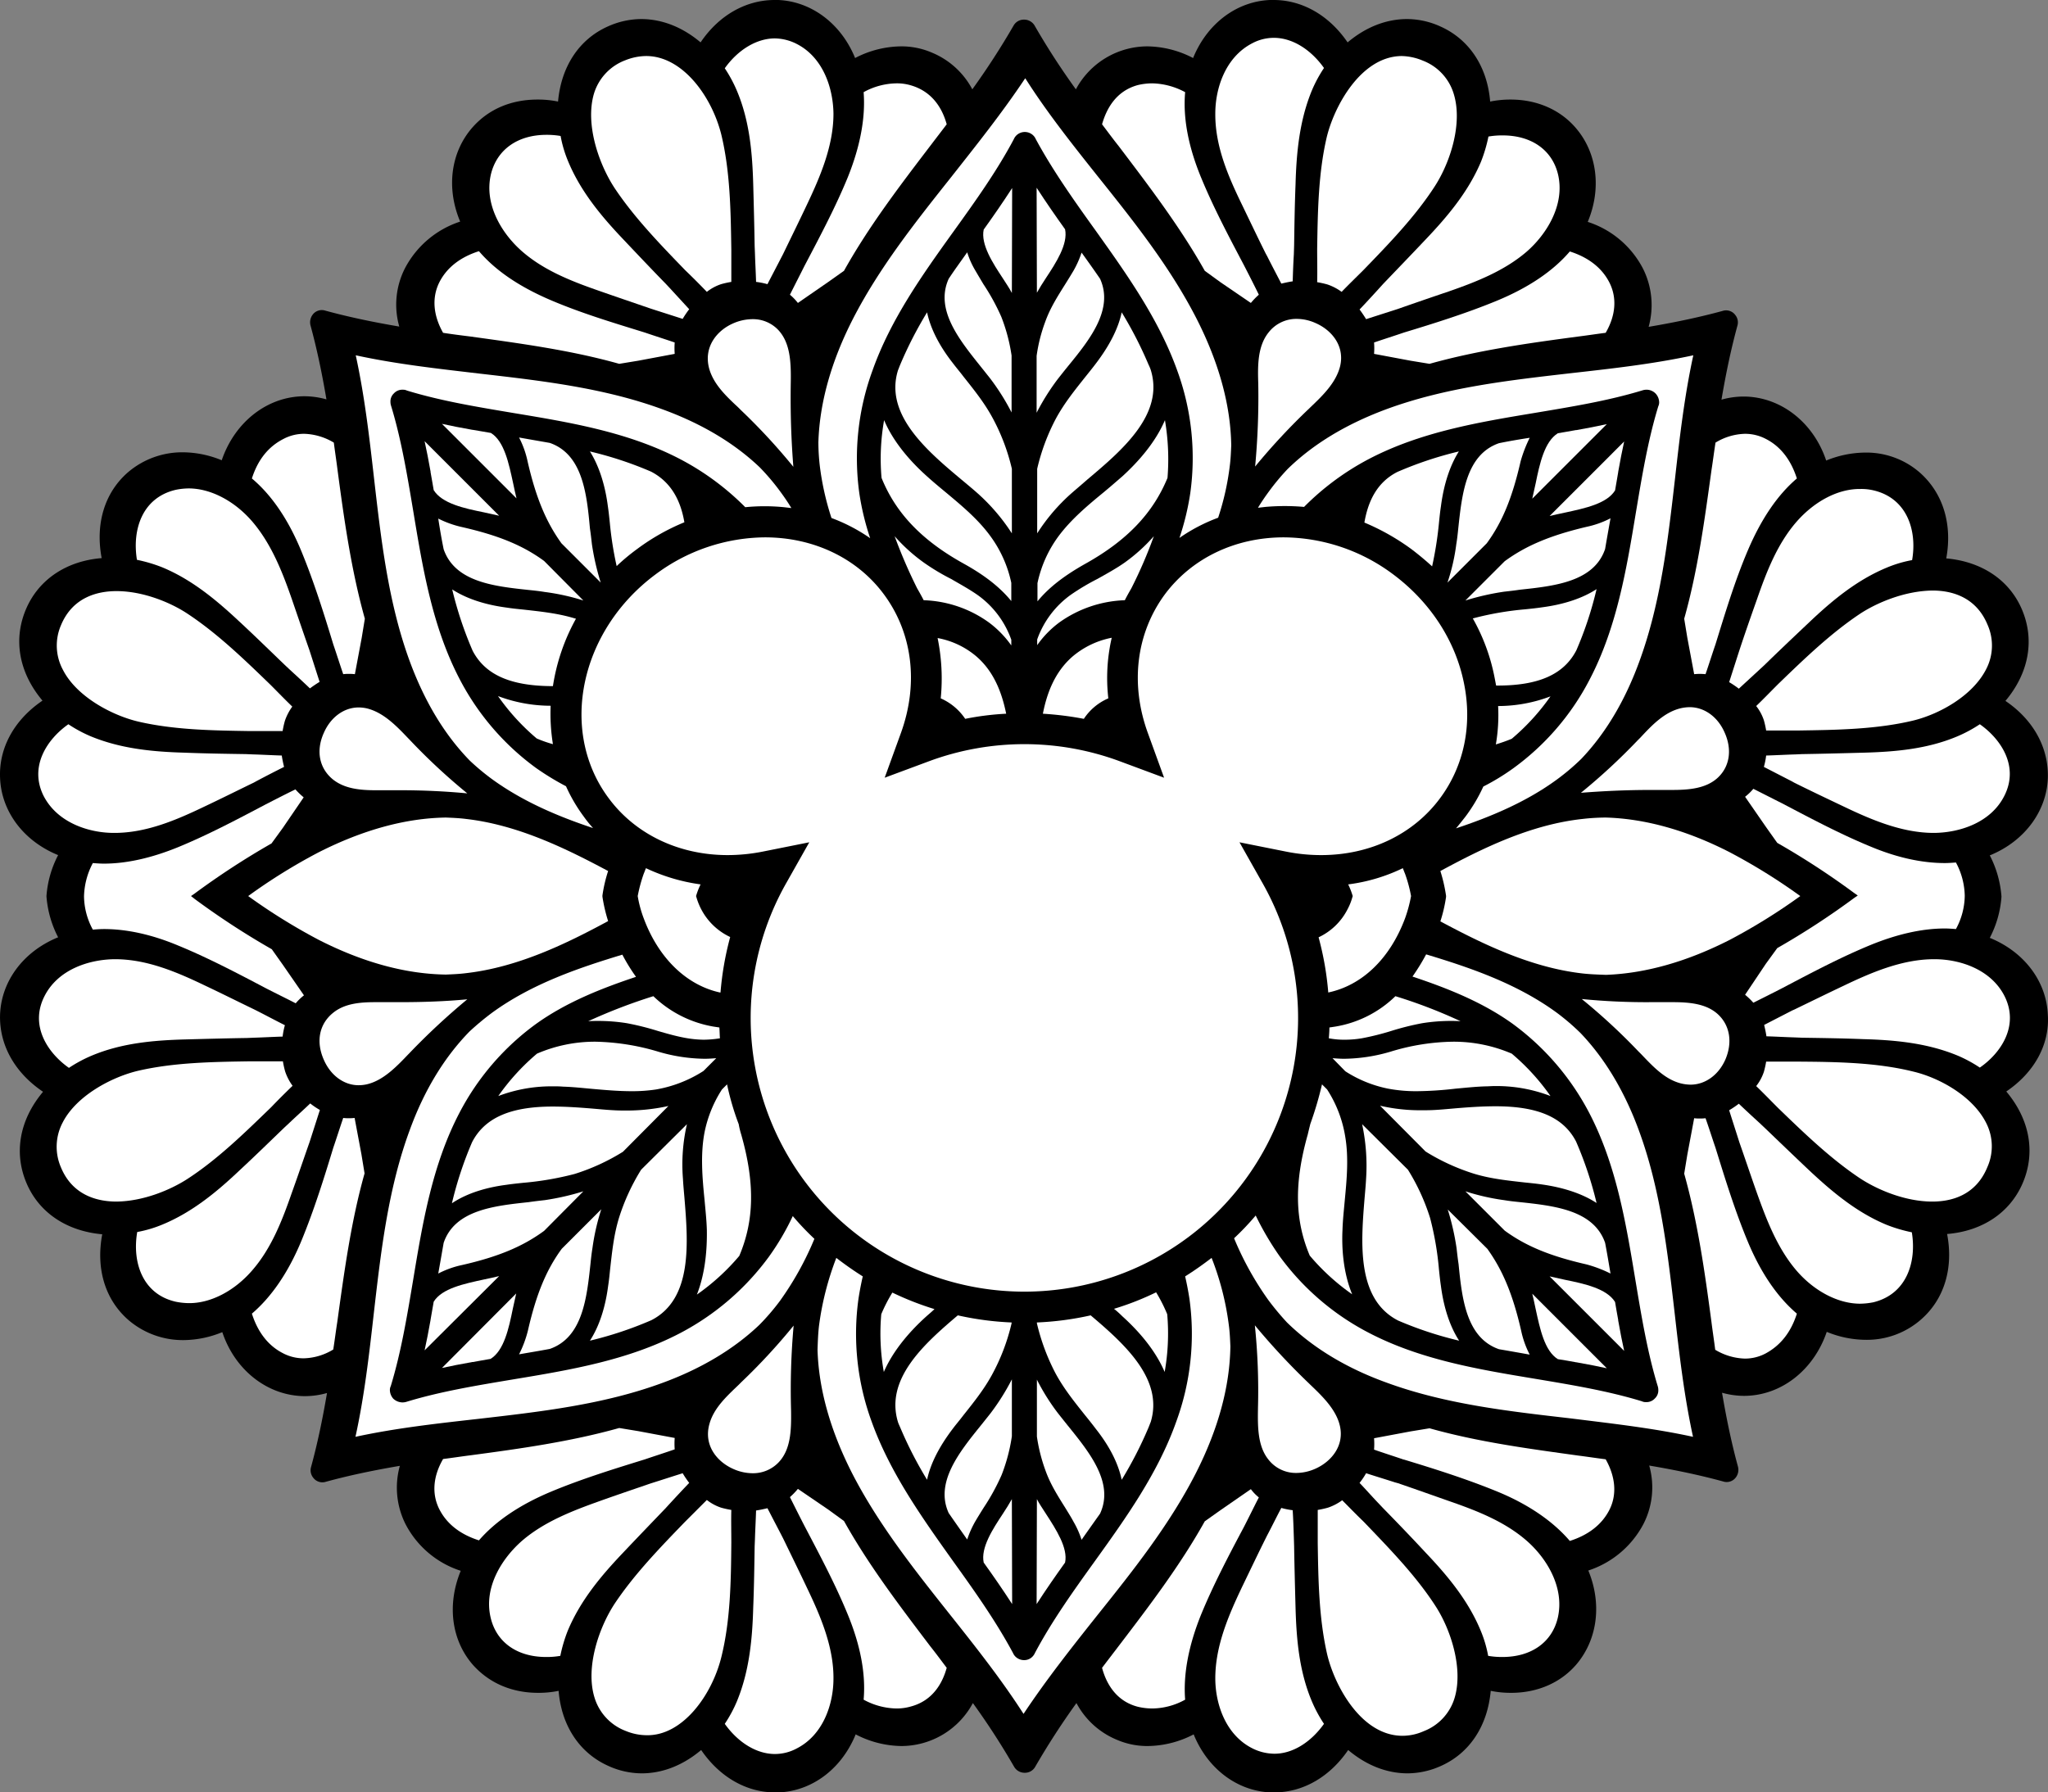 <?xml version="1.0" encoding="UTF-8" standalone="no"?>
<svg
   xmlns:dc="http://purl.org/dc/elements/1.1/"
   xmlns:cc="http://creativecommons.org/ns#"
   xmlns:rdf="http://www.w3.org/1999/02/22-rdf-syntax-ns#"
   xmlns:svg="http://www.w3.org/2000/svg"
   xmlns="http://www.w3.org/2000/svg"
   id="Warstwa_1"
   data-name="Warstwa 1"
   viewBox="0 0 719.79 630.1"
   version="1.1">
  <rect x="0" y="0" width="719.79" height="630.1" fill="#808080" stroke="none"/>
  <defs
     id="defs511" />
  <path
     d="M647.2,396s-12.1,6-17.1,7.8a83.16,83.16,0,0,1-28.1,4.9h0a77.66,77.66,0,0,1-10.9-.8c-12.1-1.8-34.3-12-34.3-12s22.2-10.2,34.3-12a78.79,78.79,0,0,1,10.9-.8,85.69,85.69,0,0,1,28.1,4.9C635.1,390,647.2,396,647.2,396Z"
     transform="translate(-35.97 -81)"
     id="path284"
     style="fill:#ffffff" />
  <path
     d="M190.1,383.2a85.69,85.69,0,0,0-28.1,4.9c-5,1.8-17.1,7.8-17.1,7.8s12.1,6,17.1,7.8a83.16,83.16,0,0,0,28.1,4.9h0a77.66,77.66,0,0,0,10.9-.8c12.1-1.8,34.3-12,34.3-12s-22.2-10.2-34.3-12C197.4,383.5,193.8,383.2,190.1,383.2Z"
     transform="translate(-35.97 -81)"
     id="path286"
     style="fill:#ffffff" />
  <path
     d="M741.1,464.7c8.4,10,10.4,21.8,5.6,32.6-4.5,10.1-14.1,16.5-26.4,17.5,2.3,12-1,22.9-9.1,30a28.82,28.82,0,0,1-19.5,7.2,36.47,36.47,0,0,1-13.7-2.8c-4.6,13.5-16.1,22.5-29.1,22.5a28.65,28.65,0,0,1-7.7-1.1c1.7,10,3.5,18.3,5.6,26a4.44,4.44,0,0,1-.7,3.7,4,4,0,0,1-4.5,1.5c-7.7-2.1-16-3.9-26-5.6a28.15,28.15,0,0,1-2,20.5,33.71,33.71,0,0,1-19.4,16.4c4.8,11.6,3.3,24.1-4.1,32.9-5.5,6.5-13.7,10.1-23,10.1a35.14,35.14,0,0,1-7.2-.7c-1.1,12.3-7.4,21.9-17.5,26.4a28.79,28.79,0,0,1-11.7,2.6c-7.3,0-14.5-2.8-20.9-8.2-6.5,9.5-15.9,14.9-26,14.9h-1.3c-11.6-.5-21.8-8.1-26.8-19.9-.1-.2-.1-.3-.2-.5a35.62,35.62,0,0,1-16.1,4.1,26.89,26.89,0,0,1-10.9-2.2,28.3,28.3,0,0,1-14.2-12.9,266.32,266.32,0,0,0-14.5,22.4,4.12,4.12,0,0,1-3.7,2.1,4.24,4.24,0,0,1-3.7-2.1,257.62,257.62,0,0,0-14.5-22.4,28.57,28.57,0,0,1-25.1,15.1,35.62,35.62,0,0,1-16.1-4.1c-.1.2-.1.3-.2.5-5,11.8-15.2,19.4-26.8,19.9h-1.3c-10.1,0-19.5-5.4-26-14.9-6.4,5.4-13.6,8.2-20.9,8.2a28.43,28.43,0,0,1-11.7-2.6c-10.1-4.5-16.5-14.1-17.5-26.4a35.14,35.14,0,0,1-7.2.7c-9.2,0-17.1-3.4-22.8-9.7-7.7-8.7-9.3-21.3-4.4-33.2a33.41,33.41,0,0,1-19.4-16.4,28.56,28.56,0,0,1-2-20.5c-10,1.7-18.3,3.5-26,5.6a4,4,0,0,1-4.5-1.5,4.11,4.11,0,0,1-.7-3.7c2.1-7.7,3.9-16,5.6-26a28.65,28.65,0,0,1-7.7,1.1c-13,0-24.6-9-29.1-22.5a36.37,36.37,0,0,1-13.6,2.8,29.36,29.36,0,0,1-19.2-6.9c-8.3-7.1-11.7-18-9.4-30.3-12.3-1.1-21.9-7.4-26.4-17.5-4.8-10.8-2.8-22.6,5.6-32.6C41,458,35.6,448.1,36,437.5c.5-11.6,8.1-21.8,19.9-26.8.2-.1.3-.1.5-.2a37.35,37.35,0,0,1-4.1-14.4V396a36.87,36.87,0,0,1,4.1-14.4c-.2-.1-.3-.1-.5-.2-11.8-5-19.4-15.2-19.9-26.8-.5-10.6,4.9-20.5,14.9-27.3-8.4-10-10.4-21.8-5.6-32.6,4.5-10.1,14.1-16.5,26.4-17.5-2.3-12.2,1.1-23.2,9.4-30.3a29.36,29.36,0,0,1,19.2-6.9,36.37,36.37,0,0,1,13.6,2.8c4.6-13.5,16.1-22.5,29.1-22.5a28.65,28.65,0,0,1,7.7,1.1c-1.7-10-3.5-18.3-5.6-26a4.44,4.44,0,0,1,.7-3.7,4,4,0,0,1,4.5-1.5c7.7,2.1,16,3.9,26,5.6a28.15,28.15,0,0,1,2-20.5,33.71,33.71,0,0,1,19.4-16.4c-5-11.9-3.3-24.5,4.4-33.2,5.7-6.4,13.6-9.7,22.8-9.7a35.14,35.14,0,0,1,7.2.7c1.1-12.3,7.4-21.9,17.5-26.4a28.79,28.79,0,0,1,11.7-2.6c7.3,0,14.5,2.8,20.9,8.2,6.4-9.5,15.9-14.9,26-14.9h1.3c11.5.5,21.8,8.1,26.8,19.9.1.2.1.3.2.5a35.62,35.62,0,0,1,16.1-4.1,26.89,26.89,0,0,1,10.9,2.2,28.3,28.3,0,0,1,14.2,12.9A266.32,266.32,0,0,0,392.2,90a4.12,4.12,0,0,1,3.7-2.1,4.24,4.24,0,0,1,3.7,2.1,257.62,257.62,0,0,0,14.5,22.4,28.57,28.57,0,0,1,25.1-15.1,35.62,35.62,0,0,1,16.1,4.1c.1-.2.1-.3.2-.5,5-11.8,15.2-19.4,26.8-19.9h1.3c10.1,0,19.5,5.4,26,14.9,6.4-5.4,13.6-8.2,20.9-8.2a28.43,28.43,0,0,1,11.7,2.6c10.1,4.5,16.5,14.1,17.5,26.4a35.83,35.83,0,0,1,7.2-.7c9.3,0,17.5,3.6,23,10.1,7.4,8.7,9,21.2,4.1,32.9a33.41,33.41,0,0,1,19.4,16.4,28.56,28.56,0,0,1,2,20.5c10-1.7,18.3-3.5,26-5.6a4,4,0,0,1,4.5,1.5,4.11,4.11,0,0,1,.7,3.7c-2.1,7.7-3.9,16-5.6,26a28.65,28.65,0,0,1,7.7-1.1c13,0,24.6,9,29.1,22.5a36.87,36.87,0,0,1,13.7-2.8,28.56,28.56,0,0,1,19.4,7.2c8,7.2,11.3,18,9.1,30,12.3,1.1,21.9,7.4,26.4,17.5,4.8,10.8,2.8,22.6-5.6,32.6,9.9,6.7,15.3,16.6,14.9,27.3-.5,11.5-8.1,21.8-19.9,26.8-.2.1-.3.1-.5.2a37.35,37.35,0,0,1,4.1,14.4v.2a36.87,36.87,0,0,1-4.1,14.4c.2.1.3.1.5.2,11.8,5,19.4,15.2,19.9,26.8C756.4,448.1,751,458,741.1,464.7Z"
     transform="translate(-35.97 -81)"
     id="path288" />
  <path
     d="M731.8,335.6a47.85,47.85,0,0,1-8,4.3c-10.7,4.5-22.1,5.4-32.9,5.7-7.5.2-15.1.4-21.6.5l-2.2.1c-3.5.1-6.9.3-10.4.4a25.75,25.75,0,0,1-.8,4l9.9,5.1.7.4c5.2,2.6,11.3,5.5,17.4,8.4,9.4,4.5,20.4,9.3,31.7,9.3h.2c8.8-.1,19.8-3.5,24.6-13C745.7,350.4,739.2,340.8,731.8,335.6Z"
     transform="translate(-35.97 -81)"
     id="path290"
     style="fill:#ffffff" />
  <path
     d="M643.9,411.4A206.43,206.43,0,0,0,668.7,396a206.43,206.43,0,0,0-24.8-15.4c-15-7.7-29.7-11.8-43.5-12.2a74,74,0,0,0-8.3.5c-18.3,2-35.3,10.4-49.9,18.3a54.6,54.6,0,0,1,2,8.7v.4a51.08,51.08,0,0,1-2,8.6c14.6,7.8,31.6,16.2,49.9,18.3,2.6.3,5.4.4,8.3.5C614.2,423.2,628.8,419.1,643.9,411.4Z"
     transform="translate(-35.97 -81)"
     id="path292"
     style="fill:#ffffff" />
  <path
     d="M639.9,437.7c-4.1-3.9-10.2-4.4-16.1-4.4h-7.4a232.34,232.34,0,0,1-24.5-1.1,214.7,214.7,0,0,1,19.9,18.4l1,1c4.1,4.3,8.2,8.7,13.7,10.2a14.87,14.87,0,0,0,3.6.5c5.2,0,9.9-3.4,12.3-8.9C644.9,447.5,644,441.6,639.9,437.7Z"
     transform="translate(-35.97 -81)"
     id="path294"
     style="fill:#ffffff" />
  <path
     d="M606.8,555.9c-.7-3.2-1.4-6.7-2.1-10.7V545c-.4-2-.7-4.1-1.1-6.3-2.9-4.7-10.7-6.4-17.6-7.8q-2.85-.6-5.4-1.2Z"
     transform="translate(-35.97 -81)"
     id="path296"
     style="fill:#ffffff" />
  <path
     d="M574.5,535.8c.4,1.6.8,3.5,1.2,5.4,1.5,6.9,3.1,14.7,7.8,17.6,2.1.3,4.2.7,6.4,1.1h.1c4,.7,7.5,1.4,10.7,2.1Z"
     transform="translate(-35.97 -81)"
     id="path298"
     style="fill:#ffffff" />
  <path
     d="M602,528.7c-.6-3.5-1.2-7.2-1.9-10.8-4-11.5-17.8-13-29.9-14.3-2-.2-3.8-.4-5.6-.7a78.82,78.82,0,0,1-13.6-3.1l13.8,13.8c7.5,5.5,16.1,9,28.8,11.9A45.32,45.32,0,0,1,602,528.7Z"
     transform="translate(-35.97 -81)"
     id="path300"
     style="fill:#ffffff" />
  <path
     d="M516.1,495.3c-.1,2-.3,4.2-.5,6.5-1.3,15.9-3,35.8,11.7,43.4a129,129,0,0,0,21.5,7.1c-3.2-4.9-5.4-11.5-6.4-19.2-.3-2-.5-4-.7-5.9a107.49,107.49,0,0,0-3.1-18,73.74,73.74,0,0,0-7.8-17l-16.1-16A69.68,69.68,0,0,1,516.1,495.3Z"
     transform="translate(-35.97 -81)"
     id="path302"
     style="fill:#ffffff" />
  <path
     d="M562.8,555.3c3.5.6,6.9,1.2,10.8,1.9a33,33,0,0,1-3-8.4c-2.9-12.7-6.5-21.3-11.9-28.8l-13.9-13.8a89.35,89.35,0,0,1,3.1,13.6c.2,1.8.4,3.6.7,5.6C549.8,537.5,551.3,551.3,562.8,555.3Z"
     transform="translate(-35.97 -81)"
     id="path304"
     style="fill:#ffffff" />
  <path
     d="M597.1,503.9a130.06,130.06,0,0,0-7.2-21.6c-4.4-8.5-13.4-12.4-28.3-12.4-5.1,0-10.4.4-15,.8-2.3.2-4.4.4-6.4.5-1.6.1-3.2.1-4.7.1a62,62,0,0,1-14.5-1.6l16,16.1a74.11,74.11,0,0,0,17,7.8c5.9,1.8,11.8,2.4,18,3.1,2,.2,4,.4,6,.7C585.7,498.5,592.2,500.7,597.1,503.9Z"
     transform="translate(-35.97 -81)"
     id="path306"
     style="fill:#ffffff" />
  <path
     d="M580.9,466.3a77.83,77.83,0,0,0-13.6-14.9,51.64,51.64,0,0,0-20.6-4.2,78.13,78.13,0,0,0-22,3.5,59.39,59.39,0,0,1-16.3,2.5c-1.4,0-2.7-.1-4.1-.2l4.5,4.6a43.57,43.57,0,0,0,15,6.1,52.69,52.69,0,0,0,10.1.9,126,126,0,0,0,13.7-.9c3.4-.3,7-.7,10.5-.8,1,0,1.9-.1,2.9-.1A52.79,52.79,0,0,1,580.9,466.3Z"
     transform="translate(-35.97 -81)"
     id="path308"
     style="fill:#ffffff" />
  <path
     d="M507.8,513.4c.1-3.5.5-7,.8-10.4.7-7.3,1.4-14.9.2-22.2a43.1,43.1,0,0,0-6.4-16.8l-1.8-1.8a124.13,124.13,0,0,1-4.1,13.9c-.3,1.2-.6,2.4-.9,3.7-4.8,17-4.6,30.1.7,42.6A77.83,77.83,0,0,0,511.2,536C508,528.2,507.5,519.6,507.8,513.4Z"
     transform="translate(-35.97 -81)"
     id="path310"
     style="fill:#ffffff" />
  <path
     d="M549.3,440a178,178,0,0,0-22.9-8.8,39.48,39.48,0,0,1-21.2,10.7l-2,.3c0,1.3-.1,2.5-.2,3.8a28.79,28.79,0,0,0,5.9.5,36.57,36.57,0,0,0,5.7-.5,93,93,0,0,0,10.4-2.6,94.7,94.7,0,0,1,10.8-2.7,63.72,63.72,0,0,1,9.8-.8C546.7,439.9,548,439.9,549.3,440Z"
     transform="translate(-35.97 -81)"
     id="path312"
     style="fill:#ffffff" />
  <path
     d="M531.9,396a49.71,49.71,0,0,0-2.1-7.8c-.3-.7-.5-1.3-.8-2a61.92,61.92,0,0,1-19.2,5.7,25,25,0,0,1,1.5,3.8l.1.3-.1.3a20.28,20.28,0,0,1-1.7,4.3,21.73,21.73,0,0,1-10.2,9.9,106.52,106.52,0,0,1,3.4,19.4c11.9-2.5,21.7-11.9,27-26.1A49.71,49.71,0,0,0,531.9,396Z"
     transform="translate(-35.97 -81)"
     id="path314"
     style="fill:#ffffff" />
  <path
     d="M542.1,361.6c8.4-11.3,11.4-25.7,8.4-40.4-3-15-11.9-28.6-24.9-38.3a64.87,64.87,0,0,0-38.4-13c-17.1,0-32.3,7.3-41.8,20-10.1,13.7-12.3,31.5-6,48.8l5.7,15.7-15.6-5.8a96.52,96.52,0,0,0-67,0l-15.6,5.8,5.7-15.7c6.3-17.4,4.1-35.2-6-48.8-9.4-12.7-24.7-20-41.8-20a65.09,65.09,0,0,0-38.4,13c-26.7,19.8-34.1,55.1-16.5,78.7,9.4,12.7,24.7,20,41.8,20a63.84,63.84,0,0,0,12.2-1.2l16.5-3.3-8.3,14.7a96.2,96.2,0,1,0,167.8,0l-8.3-14.7,16.5,3.3a62.31,62.31,0,0,0,12.2,1.2C517.5,381.6,532.7,374.3,542.1,361.6Z"
     transform="translate(-35.97 -81)"
     id="path316"
     style="fill:#ffffff" />
  <path
     d="M413.3,616a31.93,31.93,0,0,1,2.8,6.3c2.1-3,4.3-6.1,6.5-9.2,5-10.8-3.7-21.5-11.3-30.9-1.2-1.5-2.4-3-3.5-4.4a75.47,75.47,0,0,1-7.4-11.8v20a59.29,59.29,0,0,0,3,11.9c1.7,4.8,4.3,8.9,7,13.2C411.3,612.6,412.4,614.3,413.3,616Z"
     transform="translate(-35.97 -81)"
     id="path318"
     style="fill:#ffffff" />
  <path
     d="M403.6,613.2c-1.2-1.9-2.4-3.6-3.2-5.2l-.1,36.9c3.3-5.1,6.7-10,10-14.6C411.4,625.2,407.1,618.6,403.6,613.2Z"
     transform="translate(-35.97 -81)"
     id="path320"
     style="fill:#ffffff" />
  <path
     d="M430.2,601.2a139,139,0,0,0,9.4-18.3c.3-.7.5-1.3.8-2,4.6-15.1-9.3-27.5-21.1-37.5a106.2,106.2,0,0,1-18.9,2.5v.3a74.41,74.41,0,0,0,6.5,17.5c2.9,5.4,6.6,10,10.5,14.9,1.3,1.6,2.5,3.1,3.7,4.7C426,589.5,429,595.5,430.2,601.2Z"
     transform="translate(-35.97 -81)"
     id="path322"
     style="fill:#ffffff" />
  <path
     d="M445.3,563.3a77.06,77.06,0,0,0,.9-20.3,55.61,55.61,0,0,0-3.9-7.7,98.75,98.75,0,0,1-14.8,5.8,35.84,35.84,0,0,1,2.9,2.6C435.5,548.3,441.8,555.1,445.3,563.3Z"
     transform="translate(-35.97 -81)"
     id="path324"
     style="fill:#ffffff" />
  <path
     d="M351.6,581c.2.6.5,1.2.8,1.9a139,139,0,0,0,9.4,18.3c1.2-5.7,4.3-11.7,9-17.9,1.2-1.6,2.5-3.1,3.7-4.7,3.5-4.4,7.2-9,10-14.1a71.64,71.64,0,0,0,7-18.3v-.3a106.2,106.2,0,0,1-18.9-2.5C360.8,553.4,346.9,565.8,351.6,581Z"
     transform="translate(-35.97 -81)"
     id="path326"
     style="fill:#ffffff" />
  <path
     d="M361.5,543.8c1-.9,2-1.7,2.9-2.6a105.73,105.73,0,0,1-14.8-5.8,54.48,54.48,0,0,0-3.9,7.6,77.06,77.06,0,0,0,.9,20.3C350.1,555.2,356.5,548.3,361.5,543.8Z"
     transform="translate(-35.97 -81)"
     id="path328"
     style="fill:#ffffff" />
  <path
     d="M369.4,612.9c2.2,3.2,4.4,6.3,6.5,9.3a34.74,34.74,0,0,1,2.8-6.3c1-1.7,2-3.3,3-4.9a75.75,75.75,0,0,0,6.3-11.5,61.91,61.91,0,0,0,3.6-13.6v-20a80.43,80.43,0,0,1-7.4,11.8c-1.1,1.4-2.3,2.9-3.5,4.4C373.1,591.5,364.5,602.2,369.4,612.9Z"
     transform="translate(-35.97 -81)"
     id="path330"
     style="fill:#ffffff" />
  <path
     d="M381.7,630.3c3.3,4.6,6.7,9.5,10,14.6l-.1-36.9c-.9,1.6-2,3.4-3.2,5.2C384.9,618.5,380.6,625.1,381.7,630.3Z"
     transform="translate(-35.97 -81)"
     id="path332"
     style="fill:#ffffff" />
  <path
     d="M277.4,476.2l-16.1,16a74.11,74.11,0,0,0-7.8,17c-1.8,5.9-2.4,11.8-3.1,18-.2,2-.4,4-.7,5.9-1,7.7-3.2,14.3-6.4,19.2a130.06,130.06,0,0,0,21.6-7.2c14.6-7.5,12.9-27.4,11.6-43.3-.2-2.3-.4-4.4-.5-6.4A63.08,63.08,0,0,1,277.4,476.2Z"
     transform="translate(-35.97 -81)"
     id="path334"
     style="fill:#ffffff" />
  <path
     d="M191.3,561.9c3.2-.7,6.7-1.4,10.7-2.1h.2c2-.4,4.1-.7,6.2-1.1,4.7-2.9,6.4-10.7,7.8-17.6q.6-2.85,1.2-5.4Z"
     transform="translate(-35.97 -81)"
     id="path336"
     style="fill:#ffffff" />
  <path
     d="M211.4,529.6c-1.6.4-3.5.8-5.4,1.2-6.9,1.5-14.7,3.1-17.6,7.8-.4,2.1-.7,4.2-1.1,6.3v.1c-.7,4-1.4,7.5-2.1,10.7Z"
     transform="translate(-35.97 -81)"
     id="path338"
     style="fill:#ffffff" />
  <path
     d="M227.2,513.7,241,499.8a89.35,89.35,0,0,1-13.6,3.1c-1.8.2-3.6.4-5.6.7-12.2,1.3-26,2.8-29.9,14.3-.6,3.4-1.2,6.9-1.9,10.8a33,33,0,0,1,8.4-3C211.1,522.8,219.7,519.2,227.2,513.7Z"
     transform="translate(-35.97 -81)"
     id="path340"
     style="fill:#ffffff" />
  <path
     d="M214,497.5c2-.3,4-.5,5.9-.7a107.49,107.49,0,0,0,18-3.1,73.74,73.74,0,0,0,17-7.8l16-16.1a67.81,67.81,0,0,1-14.5,1.6c-1.5,0-3.1,0-4.7-.1-2-.1-4.2-.3-6.5-.5-4.7-.4-9.9-.8-15-.8-14.9,0-23.9,4-28.3,12.5a129,129,0,0,0-7.1,21.5C200.9,499.9,208.5,498.2,214,497.5Z"
     transform="translate(-35.97 -81)"
     id="path342"
     style="fill:#ffffff" />
  <path
     d="M218.4,557.1c3.4-.6,7.1-1.2,10.8-1.9,11.5-4,13-17.8,14.3-29.9.2-2,.4-3.8.7-5.6a78.82,78.82,0,0,1,3.1-13.6L233.4,520c-5.5,7.5-9,16.1-11.9,28.8A39.61,39.61,0,0,1,218.4,557.1Z"
     transform="translate(-35.97 -81)"
     id="path344"
     style="fill:#ffffff" />
  <path
     d="M283.2,457.5l4.5-4.5c-1.3.1-2.7.2-4.1.2a59.39,59.39,0,0,1-16.3-2.5,81.92,81.92,0,0,0-22-3.5,51.29,51.29,0,0,0-20.6,4.2,77.83,77.83,0,0,0-13.6,14.9,52.84,52.84,0,0,1,19.9-3.4,28.1,28.1,0,0,1,2.9.1c3.5.1,7,.5,10.4.8,4.5.4,9.1.8,13.7.8a55.73,55.73,0,0,0,8.5-.6A45.1,45.1,0,0,0,283.2,457.5Z"
     transform="translate(-35.97 -81)"
     id="path346"
     style="fill:#ffffff" />
  <path
     d="M280.6,396l.1-.3a25,25,0,0,1,1.5-3.8,65.63,65.63,0,0,1-19.2-5.7c-.3.7-.5,1.3-.8,2a52.84,52.84,0,0,0-2.1,7.8,40.77,40.77,0,0,0,2.1,7.8c5.2,14,15,23.5,26.8,26.1h.2a107.59,107.59,0,0,1,3.4-19.5,22,22,0,0,1-10.2-9.8,22.63,22.63,0,0,1-1.7-4.3Z"
     transform="translate(-35.97 -81)"
     id="path348"
     style="fill:#ffffff" />
  <path
     d="M242.7,440c1.3-.1,2.5-.1,3.8-.1a63.72,63.72,0,0,1,9.8.8,94.7,94.7,0,0,1,10.8,2.7c3.1.9,6.2,1.8,9.4,2.4a39.11,39.11,0,0,0,6.7.7,36.79,36.79,0,0,0,5.8-.5c-.1-1.2-.1-2.5-.2-3.8l-2-.3a40.19,40.19,0,0,1-21.2-10.7A192.66,192.66,0,0,0,242.7,440Z"
     transform="translate(-35.97 -81)"
     id="path350"
     style="fill:#ffffff" />
  <path
     d="M280.9,536.1a77.83,77.83,0,0,0,14.9-13.6c5.3-12.5,5.5-25.7.7-42.6a28.32,28.32,0,0,1-.9-3.7,94,94,0,0,1-4.1-14l-1.8,1.8a43.57,43.57,0,0,0-6.1,15c-1.5,7.8-.8,16,0,23.9.3,3.4.7,7,.8,10.5C284.5,519.6,284,528.2,280.9,536.1Z"
     transform="translate(-35.97 -81)"
     id="path352"
     style="fill:#ffffff" />
  <path
     d="M247.7,396v-.2a51.08,51.08,0,0,1,2-8.6c-14.6-7.8-31.6-16.2-49.9-18.3-2.3-.3-4.7-.4-7.1-.5-14.1.2-29.1,4.3-44.7,12.2A198.86,198.86,0,0,0,123.2,396,206.43,206.43,0,0,0,148,411.4c15.5,7.9,30.5,12,44.7,12.2,2.4-.1,4.8-.2,7.1-.5,18.3-2.1,35.3-10.4,49.9-18.3a56,56,0,0,1-2-8.6Z"
     transform="translate(-35.97 -81)"
     id="path354"
     style="fill:#ffffff" />
  <path
     d="M176.7,433.3H168c-5.3,0-10.8.4-14.9,3.7-4.9,3.9-6.2,10.1-3.3,16.6,2.4,5.5,7.1,8.9,12.2,8.9a13.33,13.33,0,0,0,2.8-.3c5.8-1.3,10.5-6.2,14.6-10.5l.3-.3a241.89,241.89,0,0,1,20.5-19.1C192.8,433,185,433.3,176.7,433.3Z"
     transform="translate(-35.97 -81)"
     id="path356"
     style="fill:#ffffff" />
  <path
     d="M103.1,396l1.3-.9a274.93,274.93,0,0,1,27-17.6l4-5.5,7.3-10.7a25.72,25.72,0,0,1-2.9-2.8c-3.5,1.7-7,3.5-10.5,5.3-10.8,5.7-20.5,10.8-30.7,15-9.3,3.8-18.1,5.8-26.1,5.8-1.3,0-2.7-.1-3.9-.2a26.25,26.25,0,0,0-3.1,11.7,25,25,0,0,0,3.1,11.7c1.3-.1,2.6-.2,3.9-.2,8,0,16.8,1.9,26.1,5.8,10.2,4.2,20,9.3,30.8,15,3.5,1.8,7,3.5,10.5,5.3a19.21,19.21,0,0,1,2.9-2.8l-7.4-10.7-3.9-5.5a274.93,274.93,0,0,1-27-17.6Z"
     transform="translate(-35.97 -81)"
     id="path358"
     style="fill:#ffffff" />
  <path
     d="M153.1,355.1c4.1,3.2,9.5,3.7,14.9,3.7h8.7c8.3,0,16.1.4,23.5,1.1a214,214,0,0,1-20.5-19.1l-.3-.3c-4.1-4.3-8.7-9.1-14.6-10.5a13.33,13.33,0,0,0-2.8-.3c-5.1,0-9.8,3.4-12.2,8.9C146.9,345,148.2,351.2,153.1,355.1Z"
     transform="translate(-35.97 -81)"
     id="path360"
     style="fill:#ffffff" />
  <path
     d="M229.5,329.1a52.57,52.57,0,0,1-18.5-3.4,77.83,77.83,0,0,0,13.6,14.9,43,43,0,0,0,5.7,2A67.14,67.14,0,0,1,229.5,329.1Z"
     transform="translate(-35.97 -81)"
     id="path362"
     style="fill:#ffffff" />
  <path
     d="M238.4,298.5c-.1,0-.3-.1-.4-.1-5.9-1.8-11.8-2.4-18-3.1-2-.2-4-.4-5.9-.7-7.7-1-14.3-3.2-19.2-6.4a130.06,130.06,0,0,0,7.2,21.6c4.4,8.4,13.3,12.4,28.2,12.4A70.94,70.94,0,0,1,238.4,298.5Z"
     transform="translate(-35.97 -81)"
     id="path364"
     style="fill:#ffffff" />
  <path
     d="M241,292.1l-13.8-13.9c-7.5-5.5-16.1-9-28.8-11.9a35.93,35.93,0,0,1-8.4-3c.6,3.9,1.2,7.4,1.9,10.8,4,11.5,17.7,13,29.9,14.3,2,.2,3.8.4,5.6.7A78.59,78.59,0,0,1,241,292.1Z"
     transform="translate(-35.97 -81)"
     id="path366"
     style="fill:#ffffff" />
  <path
     d="M185.2,236.1c.7,3.2,1.4,6.7,2.1,10.7v.2c.4,2,.7,4.2,1.1,6.3,2.9,4.7,10.7,6.4,17.6,7.8q2.85.6,5.4,1.2Z"
     transform="translate(-35.97 -81)"
     id="path368"
     style="fill:#ffffff" />
  <path
     d="M217.5,256.2c-.4-1.6-.8-3.5-1.2-5.4-1.5-6.9-3.1-14.7-7.8-17.6-2.1-.4-4.2-.7-6.4-1.1H202c-4-.7-7.5-1.4-10.7-2.1Z"
     transform="translate(-35.97 -81)"
     id="path370"
     style="fill:#ffffff" />
  <path
     d="M229.2,236.7c-3.4-.6-6.9-1.2-10.8-1.9a33,33,0,0,1,3,8.4c2.9,12.7,6.5,21.3,11.9,28.8l13.8,13.8h0a88.1,88.1,0,0,1-3.1-13.5c-.2-1.8-.4-3.6-.7-5.6C242.2,254.5,240.7,240.7,229.2,236.7Z"
     transform="translate(-35.97 -81)"
     id="path372"
     style="fill:#ffffff" />
  <path
     d="M249.6,258.9c.3,2,.5,4,.7,5.9a120.6,120.6,0,0,0,2.4,15.2,71.53,71.53,0,0,1,7.2-6,76.07,76.07,0,0,1,16.6-9.4c-1.3-7.6-4.6-14.1-11.7-17.8a129,129,0,0,0-21.5-7.1C246.4,244.6,248.6,251.2,249.6,258.9Z"
     transform="translate(-35.97 -81)"
     id="path374"
     style="fill:#ffffff" />
  <path
     d="M313.9,215.2c.1-7-.2-13.7-4.4-18.2a12.22,12.22,0,0,0-9.1-3.8,17.09,17.09,0,0,0-6.8,1.5c-5.7,2.5-10.4,8.3-8.4,15.8,1.5,5.5,5.9,9.7,10.2,13.7l1,1a214.7,214.7,0,0,1,18.4,19.9C314.1,236.1,313.7,226.5,313.9,215.2Z"
     transform="translate(-35.97 -81)"
     id="path376"
     style="fill:#ffffff" />
  <path
     d="M378.7,176a29.54,29.54,0,0,1-2.8-6.3c-2.1,3-4.4,6.1-6.5,9.3-4.9,10.8,3.7,21.4,11.2,30.8,1.2,1.5,2.4,3,3.5,4.4a80.43,80.43,0,0,1,7.4,11.8V206a61.91,61.91,0,0,0-3.6-13.6,75.75,75.75,0,0,0-6.3-11.5C380.7,179.4,379.7,177.7,378.7,176Z"
     transform="translate(-35.97 -81)"
     id="path378"
     style="fill:#ffffff" />
  <path
     d="M388.4,178.8c1.2,1.9,2.4,3.6,3.2,5.2l.1-36.9c-3.3,5.1-6.7,10-10,14.6C380.6,166.9,384.9,173.5,388.4,178.8Z"
     transform="translate(-35.97 -81)"
     id="path380"
     style="fill:#ffffff" />
  <path
     d="M361.8,190.8a139,139,0,0,0-9.4,18.3c-.3.7-.5,1.3-.8,2-4.9,15.6,10.2,28.4,22.4,38.6,1.8,1.5,3.6,3,5.2,4.4a68.84,68.84,0,0,1,12.4,14.4V245.8a71.64,71.64,0,0,0-7-18.3c-2.8-5.1-6.5-9.7-10-14.1-1.2-1.6-2.5-3.1-3.7-4.7C366.1,202.6,363,196.5,361.8,190.8Z"
     transform="translate(-35.97 -81)"
     id="path382"
     style="fill:#ffffff" />
  <path
     d="M346.7,228.7a77.06,77.06,0,0,0-.9,20.3c5,12.4,14.2,22,28.8,30.1,7.4,4.1,12.8,8.3,16.8,13.2v-6.4a42.58,42.58,0,0,0-7.4-16.5c-4.3-5.9-10.1-10.7-15.6-15.3-2.3-1.9-4.7-3.9-6.9-5.9C356.5,243.7,350.1,236.8,346.7,228.7Z"
     transform="translate(-35.97 -81)"
     id="path384"
     style="fill:#ffffff" />
  <path
     d="M366.6,326.5a20.13,20.13,0,0,1,8.6,7.2,97.71,97.71,0,0,1,14.4-1.8c-1.6-7.9-4.6-15.3-10.9-20.5a29.2,29.2,0,0,0-13.2-6.1A71,71,0,0,1,366.6,326.5Z"
     transform="translate(-35.97 -81)"
     id="path386"
     style="fill:#ffffff" />
  <path
     d="M391.4,307.9v-2a32.58,32.58,0,0,0-11.8-15.7c-3-2.1-6.3-3.9-9.4-5.7a77.05,77.05,0,0,1-9.5-5.7,60.59,60.59,0,0,1-10.3-9.3,179.9,179.9,0,0,0,7.9,18.3c.8,1.4,1.6,2.8,2.3,4.2a41.45,41.45,0,0,1,22.9,7.8A35.7,35.7,0,0,1,391.4,307.9Z"
     transform="translate(-35.97 -81)"
     id="path388"
     style="fill:#ffffff" />
  <path
     d="M426.7,305.2a30.11,30.11,0,0,0-13.9,6.7c-5.9,5.2-8.8,12.3-10.3,20a113.31,113.31,0,0,1,14.4,1.8,19.45,19.45,0,0,1,8.6-7.2A63,63,0,0,1,426.7,305.2Z"
     transform="translate(-35.97 -81)"
     id="path390"
     style="fill:#ffffff" />
  <path
     d="M431.3,292c.7-1.4,1.5-2.8,2.3-4.2a160,160,0,0,0,7.9-18.3,60.59,60.59,0,0,1-10.3,9.3c-3,2.1-6.3,3.9-9.5,5.7a80.36,80.36,0,0,0-9.4,5.6,32.73,32.73,0,0,0-11.8,15.7v2a34.87,34.87,0,0,1,7.8-8A42,42,0,0,1,431.3,292Z"
     transform="translate(-35.97 -81)"
     id="path392"
     style="fill:#ffffff" />
  <path
     d="M446.3,249a81.77,81.77,0,0,0-.9-20.3c-3.5,8.2-9.8,15-14.8,19.6-2.3,2-4.6,4-6.9,5.9-5.6,4.6-11.3,9.4-15.7,15.3a42.58,42.58,0,0,0-7.4,16.5v6.4c4-4.9,9.5-9.1,16.8-13.2C432.1,271,441.2,261.4,446.3,249Z"
     transform="translate(-35.97 -81)"
     id="path394"
     style="fill:#ffffff" />
  <path
     d="M440.4,211a15.39,15.39,0,0,0-.8-1.9,139,139,0,0,0-9.4-18.3c-1.2,5.7-4.3,11.7-9,17.9-1.2,1.6-2.5,3.2-3.7,4.7-3.9,4.9-7.6,9.5-10.5,14.9a72.79,72.79,0,0,0-6.5,17.5v22.7a66.41,66.41,0,0,1,12.4-14.4c1.6-1.4,3.4-2.9,5.2-4.5C430.2,239.4,445.3,226.7,440.4,211Z"
     transform="translate(-35.97 -81)"
     id="path396"
     style="fill:#ffffff" />
  <path
     d="M422.6,179c-2.2-3.2-4.4-6.3-6.5-9.2a34.74,34.74,0,0,1-2.8,6.3c-1,1.7-2,3.3-3,4.9-2.7,4.3-5.3,8.4-7,13.2a56.06,56.06,0,0,0-3,11.9v20a80.43,80.43,0,0,1,7.4-11.8c1.1-1.4,2.2-2.8,3.5-4.4C418.9,200.5,427.5,189.8,422.6,179Z"
     transform="translate(-35.97 -81)"
     id="path398"
     style="fill:#ffffff" />
  <path
     d="M410.3,161.6c-3.3-4.6-6.7-9.5-10-14.6l.1,36.9c.9-1.6,2-3.4,3.2-5.2C407.1,173.4,411.4,166.8,410.3,161.6Z"
     transform="translate(-35.97 -81)"
     id="path400"
     style="fill:#ffffff" />
  <path
     d="M477.1,245a226.59,226.59,0,0,1,19.1-20.5l.3-.3c4.3-4.1,9.1-8.7,10.5-14.6,1.6-7.1-3.1-12.6-8.6-15a16.28,16.28,0,0,0-6.7-1.5,12.36,12.36,0,0,0-9.9,4.8c-3.9,4.9-3.8,11.8-3.6,18v.1A263.63,263.63,0,0,1,477.1,245Z"
     transform="translate(-35.97 -81)"
     id="path402"
     style="fill:#ffffff" />
  <path
     d="M600.7,230.1c-3.2.7-6.7,1.4-10.7,2.1h-.2c-2,.4-4.1.7-6.3,1.1-4.7,2.9-6.4,10.7-7.8,17.6q-.6,2.85-1.2,5.4Z"
     transform="translate(-35.97 -81)"
     id="path404"
     style="fill:#ffffff" />
  <path
     d="M580.6,262.4c1.6-.4,3.5-.8,5.4-1.2,6.9-1.5,14.7-3.1,17.6-7.8.4-2.1.7-4.2,1.1-6.4v-.1c.7-4,1.4-7.5,2.1-10.7Z"
     transform="translate(-35.97 -81)"
     id="path406"
     style="fill:#ffffff" />
  <path
     d="M564.8,278.3,551,292.1a89.35,89.35,0,0,1,13.6-3.1c1.8-.2,3.6-.4,5.6-.7,12.2-1.3,26-2.8,29.9-14.3.6-3.5,1.2-6.9,1.9-10.8a33,33,0,0,1-8.4,3C580.9,269.2,572.3,272.8,564.8,278.3Z"
     transform="translate(-35.97 -81)"
     id="path408"
     style="fill:#ffffff" />
  <path
     d="M561.7,342.7c1.9-.6,3.7-1.2,5.6-2a77.83,77.83,0,0,0,13.6-14.9,52,52,0,0,1-18.4,3.4A60.9,60.9,0,0,1,561.7,342.7Z"
     transform="translate(-35.97 -81)"
     id="path410"
     style="fill:#ffffff" />
  <path
     d="M590,309.6a126,126,0,0,0,7.1-21.5c-4.9,3.2-11.5,5.4-19.2,6.4-2,.3-4,.5-5.9.7a107.49,107.49,0,0,0-18,3.1c-.1,0-.3.1-.4.1a68.51,68.51,0,0,1,7.6,20.5c.2,1,.4,2.1.6,3.1C576.7,322.1,585.6,318.1,590,309.6Z"
     transform="translate(-35.97 -81)"
     id="path412"
     style="fill:#ffffff" />
  <path
     d="M573.6,234.9c-3.9.6-7.4,1.2-10.8,1.9-11.5,4-13,17.7-14.3,29.9-.2,2-.4,3.8-.7,5.6a69.54,69.54,0,0,1-3.1,13.5h0L558.5,272c5.5-7.5,9-16.1,11.9-28.8A47.5,47.5,0,0,1,573.6,234.9Z"
     transform="translate(-35.97 -81)"
     id="path414"
     style="fill:#ffffff" />
  <path
     d="M548.7,239.7a130.06,130.06,0,0,0-21.6,7.2c-7.1,3.6-10.3,10.2-11.6,17.8a80.41,80.41,0,0,1,16.6,9.4q3.75,2.85,7.2,6a126.64,126.64,0,0,0,2.4-15.2c.2-2,.4-4,.7-5.9C543.4,251.2,545.6,244.6,548.7,239.7Z"
     transform="translate(-35.97 -81)"
     id="path416"
     style="fill:#ffffff" />
  <path
     d="M616.3,358.7h7.4c5.9,0,12-.5,16.1-4.4s5-9.8,2.3-15.8c-2.4-5.5-7.1-8.9-12.3-8.9a14.87,14.87,0,0,0-3.6.5c-5.5,1.5-9.7,5.9-13.7,10.2l-1,1a214.7,214.7,0,0,1-19.9,18.4C599.3,359.1,607.4,358.7,616.3,358.7Z"
     transform="translate(-35.97 -81)"
     id="path418"
     style="fill:#ffffff" />
  <path
     d="M649.3,430.7a25.72,25.72,0,0,1,2.9,2.8c3.4-1.7,6.8-3.4,10.1-5.1,11.4-6,20.9-11,31.1-15.2,9.3-3.8,18.1-5.8,26.1-5.8,1.3,0,2.6.1,3.9.2a25,25,0,0,0,3.1-11.7,25.62,25.62,0,0,0-3.1-11.7c-1.3.1-2.6.2-3.9.2-8,0-16.8-1.9-26.1-5.8-10.2-4.2-19.7-9.2-31.1-15.2-3.4-1.7-6.7-3.4-10.1-5.1a19.21,19.21,0,0,1-2.9,2.8l7.4,10.7,3.9,5.5a274.93,274.93,0,0,1,27,17.6l1.3.9-1.3.9a274.93,274.93,0,0,1-27,17.6l-4,5.5Z"
     transform="translate(-35.97 -81)"
     id="path420"
     style="fill:#ffffff" />
  <path
     d="M689.5,296.9c-10.3,6.9-19.6,15.9-28.6,24.6l-.1.1c-2.4,2.4-5,5.1-7.6,7.6a16.46,16.46,0,0,1,2.7,5,32.14,32.14,0,0,1,.8,3.6h11.4c13.5-.2,27.4-.4,40.3-3.5,9.4-2.3,20.9-8.8,25.6-18a18,18,0,0,0,.5-15.7c-4.1-9.9-12.8-12-19.3-12C705.4,288.7,695.5,292.9,689.5,296.9Z"
     transform="translate(-35.97 -81)"
     id="path422"
     style="fill:#ffffff" />
  <path
     d="M667.4,264.4c-6.8,7.8-10.6,17.7-13.9,27.2-2.2,6.2-4.4,12.5-6.2,18-1.2,3.7-2.4,7.5-3.6,11.2a33.92,33.92,0,0,1,3.4,2.3l7.7-7.1,1.3-1.2c4.7-4.6,10.3-9.9,15.8-15.1,7.8-7.4,16.6-14.8,27.3-19.2a42.62,42.62,0,0,1,8.8-2.6c1.8-10.3-1.7-21.7-13.5-24.5a18.31,18.31,0,0,0-4.7-.5C682.1,252.8,673.8,257.1,667.4,264.4Z"
     transform="translate(-35.97 -81)"
     id="path424"
     style="fill:#ffffff" />
  <path
     d="M637.5,246.2c-2.4,17.3-4.8,35.3-9.6,52.3l1.1,6.7,2.4,12.8a20,20,0,0,1,4,0c1.2-3.5,2.3-7,3.5-10.5,3.2-10.3,6.7-22.1,11.4-33.1s10.4-19.4,17.2-25.2c-2.1-6.6-5.8-11.3-10.9-13.9a15.76,15.76,0,0,0-7.3-1.8,20.81,20.81,0,0,0-10.4,3.1C638.4,239.8,638,243,637.5,246.2Z"
     transform="translate(-35.97 -81)"
     id="path426"
     style="fill:#ffffff" />
  <path
     d="M588,212.2c-21.7,2.5-44.1,5-64.9,12.7-14,5.2-25.6,12.2-34.6,21a81.41,81.41,0,0,0-6.5,7.8c-1.4,1.9-2.7,3.8-3.9,5.8l2.6-.3a77.22,77.22,0,0,1,13.6,0A92.91,92.91,0,0,1,517,242.4c18.3-9.6,38.8-13,58.7-16.3,12.5-2.1,25.5-4.2,37.6-7.9a4.44,4.44,0,0,1,1.3-.2h.2a4.44,4.44,0,0,1,3.1,1.4,4.65,4.65,0,0,1,1.2,3.1,3.08,3.08,0,0,1-.3,1.3c-3.7,12.1-5.8,25-7.9,37.5-3.3,19.9-6.7,40.4-16.3,58.7a89.09,89.09,0,0,1-26.8,31.1,79.48,79.48,0,0,1-10.5,6.4,57,57,0,0,1-6.3,10.6c-1.1,1.4-2.2,2.8-3.3,4.1,12-4,24.6-9.2,35.5-17.2a79.23,79.23,0,0,0,8.5-7.2c8.5-8.9,15.3-20.3,20.3-33.9,7.7-20.8,10.2-43.2,12.7-64.9,1.6-14.2,3.3-28.9,6.4-43.1C616.8,209,602.2,210.6,588,212.2Z"
     transform="translate(-35.97 -81)"
     id="path428"
     style="fill:#ffffff" />
  <path
     d="M562.1,186.7c-10.9,4.5-22.5,8.1-32.7,11.2-3.5,1.2-7,2.3-10.5,3.5a26.7,26.7,0,0,1,0,4l12.8,2.4,6.7,1.1c17.1-4.8,35-7.3,52.3-9.6,3.2-.4,6.4-.9,9.6-1.3,3.6-6.2,4-12.4,1.3-17.7-2.6-5.1-7.3-8.8-13.9-10.9C581.8,176.3,573.2,182.1,562.1,186.7Z"
     transform="translate(-35.97 -81)"
     id="path430"
     style="fill:#ffffff" />
  <path
     d="M537.2,165c-5.2,5.5-10.5,11-15.1,15.8l-1.9,2.1c-2.1,2.3-4.2,4.6-6.4,6.9a40.47,40.47,0,0,1,2.3,3.4c3.7-1.2,7.5-2.4,11.2-3.6,5.4-1.9,11.8-4.1,18-6.2,9.5-3.3,19.4-7.2,27.2-13.9,6.9-6,13.5-16.3,11.1-27-2-8.7-9.3-13.9-19.5-13.9a28.1,28.1,0,0,0-5,.4,52.45,52.45,0,0,1-2.6,8.8C552,148.5,544.6,157.2,537.2,165Z"
     transform="translate(-35.97 -81)"
     id="path432"
     style="fill:#ffffff" />
  <path
     d="M502.2,129.5c-2.9,12.6-3.1,26-3.3,39,0,4.3.1,8,0,11.7a32.14,32.14,0,0,1,3.6.8,18.47,18.47,0,0,1,5,2.6c2.5-2.6,5.2-5.2,7.4-7.4l.3-.3c9-9.3,18.2-18.8,25.1-29.5,5.4-8.4,9.8-22,6.6-32.4A18.11,18.11,0,0,0,536,102.3a20.14,20.14,0,0,0-7.4-1.6C514.3,100.8,504.8,118.4,502.2,129.5Z"
     transform="translate(-35.97 -81)"
     id="path434"
     style="fill:#ffffff" />
  <path
     d="M463.1,120.9c-.1,11.4,4.5,22,9.3,31.9,2.9,6,5.8,12.1,8.4,17.3l.6,1.1c1.6,3.2,3.3,6.4,4.9,9.5,1.3-.3,2.6-.6,4-.8.1-3.1.2-6.2.4-9.4l.1-3.2c.1-6.5.2-14,.5-21.5.3-10.8,1.3-22.2,5.7-32.9a47.32,47.32,0,0,1,4.3-8c-4.7-6.6-11.2-10.6-17.6-10.6a16.15,16.15,0,0,0-7.6,1.9C466.6,101.1,463.1,112.1,463.1,120.9Z"
     transform="translate(-35.97 -81)"
     id="path436"
     style="fill:#ffffff" />
  <path
     d="M423.3,124.7c1.9,2.5,3.8,5.1,5.8,7.6,10.6,14,21.6,28.4,30.3,43.9l5.5,4,10.7,7.3a25.72,25.72,0,0,1,2.8-2.9c-1.7-3.5-3.5-7-5.3-10.5-5.7-10.8-10.8-20.5-15-30.7-4.5-10.9-6.4-21-5.6-30a25.47,25.47,0,0,0-11.5-3.1,22.2,22.2,0,0,0-5.1.6C428.1,113,424.8,119.4,423.3,124.7Z"
     transform="translate(-35.97 -81)"
     id="path438"
     style="fill:#ffffff" />
  <path
     d="M370,143.6c-12.3,15.5-25,31.5-34.2,49.4-7.7,15-11.8,29.7-12.2,43.5a74,74,0,0,0,.5,8.3,96.74,96.74,0,0,0,4.1,18.3,60.64,60.64,0,0,1,13.6,7.1,92.18,92.18,0,0,1-3.8-15.7,89.57,89.57,0,0,1,4.6-43.2c6.4-18.1,17.7-33.9,28.7-49.2,7.4-10.3,15-20.9,21-32.2a4.13,4.13,0,0,1,.7-1.1,4.24,4.24,0,0,1,6.3,0,4.13,4.13,0,0,1,.7,1.1c6,11.1,13.6,21.8,21,32.1,10.9,15.3,22.2,31.1,28.7,49.2a89.57,89.57,0,0,1,4.6,43.2,92.18,92.18,0,0,1-3.8,15.7,60.64,60.64,0,0,1,13.6-7.1,93.39,93.39,0,0,0,4.1-18.3c.3-2.3.4-4.7.5-7.1-.2-14.1-4.3-29.1-12.2-44.6-9.2-18-21.9-34-34.3-49.5-8.9-11.2-18.1-22.7-25.9-35C388.1,120.8,378.9,132.3,370,143.6Z"
     transform="translate(-35.97 -81)"
     id="path440"
     style="fill:#ffffff" />
  <path
     d="M333.9,143.4c-4.2,10.2-9.2,19.7-15.2,31.1-1.7,3.4-3.4,6.7-5.1,10.1a19.21,19.21,0,0,1,2.8,2.9l10.7-7.4,5.5-3.9c8.7-15.6,19.7-30,30.3-43.9,1.9-2.5,3.9-5.1,5.8-7.6-1.4-5.1-4.7-11.4-12.6-13.7a17,17,0,0,0-5.1-.7,24.56,24.56,0,0,0-11.5,3.1C340.2,122.4,338.3,132.5,333.9,143.4Z"
     transform="translate(-35.97 -81)"
     id="path442"
     style="fill:#ffffff" />
  <path
     d="M290.7,105a47.85,47.85,0,0,1,4.3,8c4.5,10.7,5.4,22.1,5.7,32.9.2,7.4.4,15,.5,21.6l.1,2.4c.1,3.4.3,6.8.4,10.2a25.75,25.75,0,0,1,4,.8c1.8-3.5,3.7-7.1,5.5-10.6,3.1-6.4,5.8-11.9,8.4-17.4,4.5-9.5,9.3-20.5,9.3-31.9-.1-8.8-3.5-19.8-13-24.6a17.43,17.43,0,0,0-7.6-1.9C302,94.5,295.4,98.4,290.7,105Z"
     transform="translate(-35.97 -81)"
     id="path444"
     style="fill:#ffffff" />
  <path
     d="M252.1,147.3c6.9,10.3,15.9,19.6,24.6,28.6l.1.1c2.5,2.4,5.1,5,7.6,7.6a16.46,16.46,0,0,1,5-2.7,32.14,32.14,0,0,1,3.6-.8V168.7c-.2-13.5-.4-27.4-3.5-40.3-3.3-13.4-13.6-27.7-26.4-27.7a20,20,0,0,0-7.4,1.5,18.17,18.17,0,0,0-11,11.8C241.6,124.7,246.4,138.7,252.1,147.3Z"
     transform="translate(-35.97 -81)"
     id="path446"
     style="fill:#ffffff" />
  <path
     d="M219.5,169.4c7.8,6.8,17.7,10.6,27.2,13.9,5.7,2,11.3,3.9,18,6.2,3.7,1.2,7.5,2.4,11.2,3.6a33.92,33.92,0,0,1,2.3-3.4l-6.8-7.4-1.5-1.6c-4.6-4.7-9.9-10.3-15.1-15.8-7.4-7.8-14.8-16.6-19.2-27.3a42.62,42.62,0,0,1-2.6-8.8,28.86,28.86,0,0,0-5-.4c-10.1,0-17.4,5.2-19.5,13.9C206,153.1,212.6,163.4,219.5,169.4Z"
     transform="translate(-35.97 -81)"
     id="path448"
     style="fill:#ffffff" />
  <path
     d="M191.7,198c3.2.5,6.4.9,9.6,1.3,17.3,2.4,35.3,4.8,52.3,9.6l6.7-1.1,12.8-2.4a26.7,26.7,0,0,1,0-4c-3.5-1.2-7-2.3-10.5-3.5-10.3-3.2-22.1-6.7-33.1-11.4s-19.4-10.4-25.2-17.2c-6.6,2.1-11.3,5.8-13.9,10.9C187.7,185.6,188.2,191.8,191.7,198Z"
     transform="translate(-35.97 -81)"
     id="path450"
     style="fill:#ffffff" />
  <path
     d="M161,205.9c3.1,14.2,4.8,28.9,6.4,43,2.5,21.7,5,44.1,12.7,64.9,5.2,14,12.2,25.6,21,34.6a81.41,81.41,0,0,0,7.8,6.5c11,8,23.5,13.2,35.5,17.2a42.3,42.3,0,0,1-3.3-4.1,56.49,56.49,0,0,1-6.2-10.6,95,95,0,0,1-10.5-6.4,90,90,0,0,1-26.8-31.1c-9.6-18.3-13-38.8-16.3-58.7-2.1-12.5-4.2-25.5-7.9-37.6a4.44,4.44,0,0,1-.2-1.3,3.85,3.85,0,0,1,1.2-3,4,4,0,0,1,3.1-1.3h.2a3.08,3.08,0,0,1,1.3.3c12.1,3.7,25,5.8,37.5,7.9,19.9,3.3,40.4,6.7,58.7,16.3a92.91,92.91,0,0,1,22.7,16.8,68.67,68.67,0,0,1,13.6,0l2.6.3c-1.2-2-2.5-3.9-3.9-5.8a79.23,79.23,0,0,0-7.2-8.5c-8.9-8.5-20.3-15.3-33.9-20.3-20.8-7.7-43.2-10.2-64.9-12.7C189.8,210.6,175.2,209,161,205.9Z"
     transform="translate(-35.97 -81)"
     id="path452"
     style="fill:#ffffff" />
  <path
     d="M124.5,249.2c6.9,5.8,12.8,14.4,17.4,25.6,4.5,10.9,8.1,22.5,11.2,32.7,1.2,3.5,2.3,7,3.5,10.5a12.75,12.75,0,0,1,2-.1,14.77,14.77,0,0,1,2.1.1l2.4-12.8,1.1-6.7c-4.8-17.1-7.3-35-9.6-52.3-.4-3.2-.9-6.4-1.3-9.6a21.4,21.4,0,0,0-10.4-3.1,15.47,15.47,0,0,0-7.3,1.8C130.3,238,126.6,242.6,124.5,249.2Z"
     transform="translate(-35.97 -81)"
     id="path454"
     style="fill:#ffffff" />
  <path
     d="M84.1,277.8a52.45,52.45,0,0,1,8.8,2.6c10.7,4.4,19.5,11.9,27.3,19.2,5.5,5.1,10.8,10.3,15.8,15.1l1.7,1.6c2.4,2.2,4.8,4.4,7.2,6.7a40.47,40.47,0,0,1,3.4-2.3c-1.2-3.7-2.4-7.5-3.6-11.2-2-5.7-4.1-11.9-6.2-18-3.3-9.5-7.2-19.4-13.9-27.2-6.3-7.3-14.7-11.6-22.3-11.6a23.15,23.15,0,0,0-4.6.5C85.8,256,82.4,267.4,84.1,277.8Z"
     transform="translate(-35.97 -81)"
     id="path456"
     style="fill:#ffffff" />
  <path
     d="M58.1,316.5c4.8,9.4,17.2,16,26.6,18.2,12.6,2.9,26,3.1,39,3.3h11.6a32.14,32.14,0,0,1,.8-3.6,18.47,18.47,0,0,1,2.6-5c-2.6-2.5-5.2-5.2-7.4-7.4l-.3-.3c-9.3-9-18.8-18.2-29.5-25.2-5.7-3.7-15.2-7.7-24.6-7.7-6.6,0-15.4,2.1-19.5,12A18,18,0,0,0,58.1,316.5Z"
     transform="translate(-35.97 -81)"
     id="path458"
     style="fill:#ffffff" />
  <path
     d="M76,373.8h.2c11.3,0,21.9-4.6,31.7-9.3,5.5-2.6,10.9-5.3,17.3-8.4l.9-.5c3.2-1.7,6.5-3.4,9.7-5-.3-1.3-.6-2.6-.8-4-3.4-.1-6.8-.3-10.2-.4l-2.4-.1c-6.5-.1-14-.2-21.5-.5-10.8-.3-22.2-1.3-32.9-5.7a47.32,47.32,0,0,1-8-4.3c-7.4,5.2-13.9,14.8-8.7,25.2C56.2,370.3,67.3,373.8,76,373.8Z"
     transform="translate(-35.97 -81)"
     id="path460"
     style="fill:#ffffff" />
  <path
     d="M60.2,456.4a47.85,47.85,0,0,1,8-4.3c10.7-4.5,22.1-5.4,32.9-5.7,7.5-.2,15-.4,21.6-.5l2.4-.1c3.4-.1,6.8-.3,10.2-.4a25.75,25.75,0,0,1,.8-4c-3.6-1.8-7.1-3.7-10.7-5.5-6.4-3.1-11.8-5.8-17.3-8.4-9.8-4.7-20.4-9.3-31.7-9.3h-.2c-8.8.1-19.8,3.5-24.6,13C46.3,441.6,52.8,451.2,60.2,456.4Z"
     transform="translate(-35.97 -81)"
     id="path462"
     style="fill:#ffffff" />
  <path
     d="M101.6,495.6c10.7-6.9,20.2-16.2,29.5-25.2l.3-.3c2.2-2.3,4.8-4.9,7.4-7.4a18.47,18.47,0,0,1-2.6-5,32.14,32.14,0,0,1-.8-3.6H123.6c-13,.2-26.4.4-39,3.3-9.4,2.2-21.8,8.8-26.6,18.2a18.23,18.23,0,0,0-.6,15.8c4.1,9.9,12.9,12,19.5,12C86.4,503.3,95.8,499.3,101.6,495.6Z"
     transform="translate(-35.97 -81)"
     id="path464"
     style="fill:#ffffff" />
  <path
     d="M124.6,527.6c6.8-7.8,10.6-17.7,13.9-27.2,2.2-6.1,4.3-12.3,6.3-18,1.2-3.7,2.4-7.5,3.6-11.2a25.38,25.38,0,0,1-3.4-2.3c-2.5,2.4-5.1,4.7-7.6,7.1l-1.3,1.2c-5,4.8-10.3,10-15.8,15.1-7.8,7.4-16.6,14.8-27.3,19.2a42.62,42.62,0,0,1-8.8,2.6c-1.8,10.4,1.7,21.8,13.5,24.5a24,24,0,0,0,4.6.5C109.9,539.2,118.3,534.9,124.6,527.6Z"
     transform="translate(-35.97 -81)"
     id="path466"
     style="fill:#ffffff" />
  <path
     d="M154.5,545.8c2.4-17.3,4.8-35.3,9.6-52.3l-1.1-6.7L160.6,474a14.77,14.77,0,0,1-2.1.1,12.1,12.1,0,0,1-1.9-.1c-1.2,3.5-2.3,7-3.5,10.5-3.1,10.2-6.7,21.8-11.2,32.7-4.6,11.1-10.5,19.7-17.4,25.6,2.1,6.6,5.8,11.3,10.9,13.9a15.47,15.47,0,0,0,7.3,1.8,20.81,20.81,0,0,0,10.4-3.1C153.6,552.2,154,549,154.5,545.8Z"
     transform="translate(-35.97 -81)"
     id="path468"
     style="fill:#ffffff" />
  <path
     d="M204,579.8c21.7-2.5,44.1-5,64.9-12.7,13.6-5,25.1-11.9,34-20.4a80.12,80.12,0,0,0,7.2-8.4,108.64,108.64,0,0,0,12.1-21.8,95.77,95.77,0,0,1-7.6-8,89.27,89.27,0,0,1-8.4,14.3,91,91,0,0,1-31.1,26.8c-18.3,9.6-38.8,13-58.7,16.3-12.5,2.1-25.5,4.2-37.6,7.9a4.44,4.44,0,0,1-1.3.2h-.2a4.77,4.77,0,0,1-3.1-1.3,4.65,4.65,0,0,1-1.2-3.1,3.08,3.08,0,0,1,.3-1.3c3.7-12.1,5.8-25,7.9-37.5,3.3-19.9,6.7-40.4,16.3-58.7A90,90,0,0,1,224.3,441c10.7-7.7,23.2-12.6,35.2-16.6a64.7,64.7,0,0,1-4.8-7.8c-14.8,4.5-31.7,10.1-45.9,20.5a95.92,95.92,0,0,0-7.8,6.5c-8.8,9-15.9,20.6-21,34.6-7.7,20.8-10.2,43.2-12.7,64.9-1.6,14.2-3.3,28.9-6.4,43C175.2,583,189.8,581.4,204,579.8Z"
     transform="translate(-35.97 -81)"
     id="path470"
     style="fill:#ffffff" />
  <path
     d="M314.9,547a214.7,214.7,0,0,1-18.4,19.9l-1,1c-4.3,4.1-8.7,8.2-10.2,13.7-2.1,7.5,2.7,13.3,8.4,15.8a16.73,16.73,0,0,0,6.8,1.5,12.38,12.38,0,0,0,9.1-3.8c4.3-4.5,4.5-11.2,4.4-18.2A253.16,253.16,0,0,1,314.9,547Z"
     transform="translate(-35.97 -81)"
     id="path472"
     style="fill:#ffffff" />
  <path
     d="M229.6,605.4c11-4.6,22.8-8.2,33.1-11.4,3.5-1.2,7-2.3,10.4-3.5a26.69,26.69,0,0,1,0-4l-12.8-2.4-6.7-1.1c-17.1,4.8-35,7.3-52.3,9.6-3.2.4-6.4.9-9.6,1.3-3.6,6.2-4,12.4-1.3,17.7,2.6,5.1,7.3,8.8,13.9,10.9C210.1,615.8,218.6,610,229.6,605.4Z"
     transform="translate(-35.97 -81)"
     id="path474"
     style="fill:#ffffff" />
  <path
     d="M254.8,627c5.2-5.5,10.5-11,15.1-15.8l1-1.1c2.4-2.6,4.8-5.2,7.3-7.8a33.92,33.92,0,0,1-2.3-3.4c-3.8,1.2-7.5,2.4-11.3,3.6-6.7,2.3-12.3,4.2-17.9,6.2-9.5,3.4-19.4,7.2-27.2,13.9-7,6.1-13.6,16.3-11.1,27,2,8.7,9.3,13.9,19.5,13.9a27.37,27.37,0,0,0,5-.4,52.45,52.45,0,0,1,2.6-8.8C240,643.5,247.4,634.8,254.8,627Z"
     transform="translate(-35.97 -81)"
     id="path476"
     style="fill:#ffffff" />
  <path
     d="M289.5,663.5c3.2-12.9,3.4-26.8,3.5-40.3,0-3.9-.1-7.7,0-11.4a32.14,32.14,0,0,1-3.6-.8,16.46,16.46,0,0,1-5-2.7l-7.6,7.6-.1.1c-8.7,9-17.7,18.3-24.6,28.6-5.7,8.6-10.4,22.6-7.2,33.1a18.17,18.17,0,0,0,11,11.8,19.57,19.57,0,0,0,7.4,1.5C275.9,691.2,286.2,676.9,289.5,663.5Z"
     transform="translate(-35.97 -81)"
     id="path478"
     style="fill:#ffffff" />
  <path
     d="M328.9,671.1c.1-11.4-4.8-22.5-9.3-31.9-2.6-5.5-5.3-11-8.4-17.4-1.8-3.5-3.7-7.1-5.5-10.6-1.3.3-2.6.6-4,.8-.1,3.4-.3,6.8-.4,10.2l-.1,2.4c-.1,6.5-.2,14.1-.5,21.5-.3,10.8-1.3,22.2-5.7,32.9a47.32,47.32,0,0,1-4.3,8c4.7,6.6,11.2,10.6,17.6,10.6a16.15,16.15,0,0,0,7.6-1.9C325.4,690.9,328.9,679.9,328.9,671.1Z"
     transform="translate(-35.97 -81)"
     id="path480"
     style="fill:#ffffff" />
  <path
     d="M368.7,667.3c-1.9-2.5-3.8-5.1-5.8-7.6-10.6-14-21.6-28.4-30.3-44l-5.5-4-10.7-7.3a25.72,25.72,0,0,1-2.8,2.9c1.7,3.4,3.4,6.8,5.1,10.1,6,11.4,11,20.9,15.2,31.1,4.5,10.9,6.4,21,5.6,30a24.86,24.86,0,0,0,11.5,3.1,17.92,17.92,0,0,0,5.1-.7C364,678.8,367.3,672.4,368.7,667.3Z"
     transform="translate(-35.97 -81)"
     id="path482"
     style="fill:#ffffff" />
  <path
     d="M421.9,648.5C434.3,633,447,617,456.2,599c7.9-15.5,12-30.5,12.2-44.7-.1-2.4-.2-4.8-.5-7.1a98.37,98.37,0,0,0-6.1-24c-3,2.3-6.1,4.5-9.3,6.5q.9,3.9,1.5,7.8a89.57,89.57,0,0,1-4.6,43.2c-6.4,18.1-17.7,33.9-28.7,49.2-7.4,10.3-15,20.9-21,32.2a4.13,4.13,0,0,1-.7,1.1,4,4,0,0,1-3.1,1.4,4.31,4.31,0,0,1-3.2-1.4,4.13,4.13,0,0,1-.7-1.1c-6-11.2-13.6-21.9-21-32.2-10.9-15.3-22.2-31.1-28.7-49.2a89.57,89.57,0,0,1-4.6-43.2q.6-3.9,1.5-7.8c-3.2-2-6.3-4.2-9.3-6.5a103.13,103.13,0,0,0-6.1,24c-.3,2.6-.4,5.4-.5,8.3.4,13.8,4.5,28.4,12.2,43.5,9.2,17.9,21.9,33.9,34.2,49.4,8.9,11.2,18.1,22.8,26,35.1C403.8,671.3,413,659.7,421.9,648.5Z"
     transform="translate(-35.97 -81)"
     id="path484"
     style="fill:#ffffff" />
  <path
     d="M458.1,648.6c4.2-10.2,9.3-20,15-30.7,1.8-3.5,3.5-7,5.3-10.5a15.33,15.33,0,0,1-2.8-2.9l-10.7,7.4-5.5,3.9c-8.7,15.6-19.7,30-30.3,43.9-1.9,2.5-3.9,5.1-5.8,7.6,1.4,5.3,4.8,11.7,12.6,13.7a22.2,22.2,0,0,0,5.1.6,24.26,24.26,0,0,0,11.5-3.1C451.8,669.6,453.7,659.5,458.1,648.6Z"
     transform="translate(-35.97 -81)"
     id="path486"
     style="fill:#ffffff" />
  <path
     d="M478.1,575.9v.1c-.1,6.2-.2,13.2,3.6,18a12.21,12.21,0,0,0,9.9,4.8,16.63,16.63,0,0,0,6.7-1.5c5.4-2.4,10.2-7.9,8.6-15-1.3-5.8-6.2-10.5-10.5-14.6l-.3-.3A241.89,241.89,0,0,1,477,546.9,223.44,223.44,0,0,1,478.1,575.9Z"
     transform="translate(-35.97 -81)"
     id="path488"
     style="fill:#ffffff" />
  <path
     d="M501.3,687a47.85,47.85,0,0,1-4.3-8c-4.5-10.7-5.4-22.1-5.7-32.9-.2-7.5-.4-15.1-.5-21.6l-.1-3.2c-.1-3.1-.2-6.2-.4-9.4a25.75,25.75,0,0,1-4-.8c-1.7,3.2-3.3,6.5-5,9.7l-.5,1c-2.6,5.2-5.5,11.3-8.4,17.3-4.7,9.9-9.3,20.6-9.3,31.9,0,8.8,3.5,19.8,13,24.6a17.43,17.43,0,0,0,7.6,1.9C490.1,697.6,496.6,693.6,501.3,687Z"
     transform="translate(-35.97 -81)"
     id="path490"
     style="fill:#ffffff" />
  <path
     d="M540.5,645.6c-6.9-10.7-16.2-20.2-25.1-29.5l-.3-.3c-2.8-2.7-5.1-5.1-7.4-7.4a18.47,18.47,0,0,1-5,2.6,32.14,32.14,0,0,1-3.6.8v11.7c.2,12.9.4,26.3,3.3,39,2.6,11.1,12,28.7,26.5,28.7a18.31,18.31,0,0,0,7.4-1.6,18.11,18.11,0,0,0,10.9-11.7C550.3,667.6,545.9,653.9,540.5,645.6Z"
     transform="translate(-35.97 -81)"
     id="path492"
     style="fill:#ffffff" />
  <path
     d="M572.5,622.6c-7.8-6.8-17.7-10.6-27.2-13.9-5.7-2-11.3-4-18-6.3l-1.1-.3c-3.4-1.1-6.7-2.1-10.1-3.2a25.38,25.38,0,0,1-2.3,3.4c2.2,2.3,4.3,4.7,6.5,7l1.8,1.9c4.6,4.7,10,10.3,15.1,15.8,7.4,7.8,14.8,16.6,19.2,27.3a42.62,42.62,0,0,1,2.6,8.8,28.86,28.86,0,0,0,5,.4c10.2,0,17.5-5.2,19.5-13.9C585.9,638.9,579.4,628.6,572.5,622.6Z"
     transform="translate(-35.97 -81)"
     id="path494"
     style="fill:#ffffff" />
  <path
     d="M600.3,594c-3.2-.4-6.4-.9-9.6-1.3-17.3-2.4-35.3-4.8-52.3-9.6l-6.7,1.1-12.8,2.4a26.69,26.69,0,0,1,0,4c3.4,1.2,6.9,2.3,10.4,3.5h.1c10.2,3.1,21.7,6.7,32.7,11.2s19.7,10.5,25.6,17.4c6.6-2.1,11.3-5.8,13.9-10.9C604.3,606.5,603.8,600.2,600.3,594Z"
     transform="translate(-35.97 -81)"
     id="path496"
     style="fill:#ffffff" />
  <path
     d="M631,586.1c-3.1-14.2-4.8-28.9-6.4-43-2.5-21.7-5-44.1-12.7-64.9-5-13.6-11.9-25.1-20.4-34a80.12,80.12,0,0,0-8.4-7.2c-14.2-10.4-31-16-45.9-20.5a73.63,73.63,0,0,1-4.8,7.8c12,4,24.5,8.9,35.2,16.6A91,91,0,0,1,594.4,472c9.6,18.3,13,38.8,16.3,58.7,2.1,12.5,4.2,25.5,7.9,37.6a4.44,4.44,0,0,1,.2,1.3,3.85,3.85,0,0,1-1.2,3,4,4,0,0,1-3.1,1.3h-.2a3.08,3.08,0,0,1-1.3-.3c-12.1-3.7-25-5.8-37.5-7.9-19.9-3.3-40.4-6.7-58.7-16.3a90,90,0,0,1-31.1-26.8,102.91,102.91,0,0,1-8.4-14.3,95.77,95.77,0,0,1-7.6,8,108.64,108.64,0,0,0,12.1,21.8,95.92,95.92,0,0,0,6.5,7.8c9,8.8,20.6,15.9,34.6,21,20.8,7.7,43.2,10.2,64.9,12.7C602.2,581.4,616.8,583,631,586.1Z"
     transform="translate(-35.97 -81)"
     id="path498"
     style="fill:#ffffff" />
  <path
     d="M667.5,542.8c-6.8-5.8-12.6-14.2-17.2-25.2s-8.2-22.8-11.4-33.1c-1.2-3.5-2.3-7-3.5-10.4a14.08,14.08,0,0,1-2,.1,13.4,13.4,0,0,1-2-.1L629,486.9l-1.1,6.7c4.8,17.1,7.3,35,9.6,52.3.4,3.2.9,6.4,1.3,9.6a21.4,21.4,0,0,0,10.4,3.1,15.47,15.47,0,0,0,7.3-1.8C661.7,554,665.4,549.4,667.5,542.8Z"
     transform="translate(-35.97 -81)"
     id="path500"
     style="fill:#ffffff" />
  <path
     d="M707.9,514.2a52.45,52.45,0,0,1-8.8-2.6c-10.7-4.4-19.5-11.9-27.3-19.2-5.5-5.2-11-10.5-15.8-15.1l-1.7-1.6c-2.4-2.2-4.8-4.4-7.2-6.7a33.92,33.92,0,0,1-3.4,2.3c1.2,3.8,2.4,7.5,3.6,11.3,1.9,5.4,4,11.7,6.2,17.9,3.4,9.5,7.2,19.4,13.9,27.2,6.3,7.3,14.7,11.6,22.3,11.6a25,25,0,0,0,4.7-.5C706.2,535.9,709.6,524.5,707.9,514.2Z"
     transform="translate(-35.97 -81)"
     id="path502"
     style="fill:#ffffff" />
  <path
     d="M734,475.7c-4.7-9.3-16.3-15.8-25.6-18-12.9-3.2-26.8-3.4-40.3-3.5H656.7a32.14,32.14,0,0,1-.8,3.6,16.46,16.46,0,0,1-2.7,5c2.6,2.5,5.2,5.2,7.6,7.6l.1.1c9,8.7,18.3,17.7,28.6,24.6,6,4,15.9,8.3,25.6,8.3,6.6,0,15.2-2.1,19.3-12A18,18,0,0,0,734,475.7Z"
     transform="translate(-35.97 -81)"
     id="path504"
     style="fill:#ffffff" />
  <path
     d="M740.5,431.2c-4.8-9.5-15.8-13-24.6-13h-.2c-11.3,0-22.3,4.8-31.7,9.3-5.5,2.6-11,5.3-17.4,8.4l-.7.3-9.9,5.1c.3,1.3.6,2.6.8,4,3.4.1,6.8.3,10.2.4l2.4.1c6.5.1,14.1.2,21.5.5,10.8.3,22.2,1.3,32.9,5.7a47.32,47.32,0,0,1,8,4.3C739.2,451.2,745.7,441.6,740.5,431.2Z"
     transform="translate(-35.97 -81)"
     id="path506"
     style="fill:#ffffff" />
</svg>
